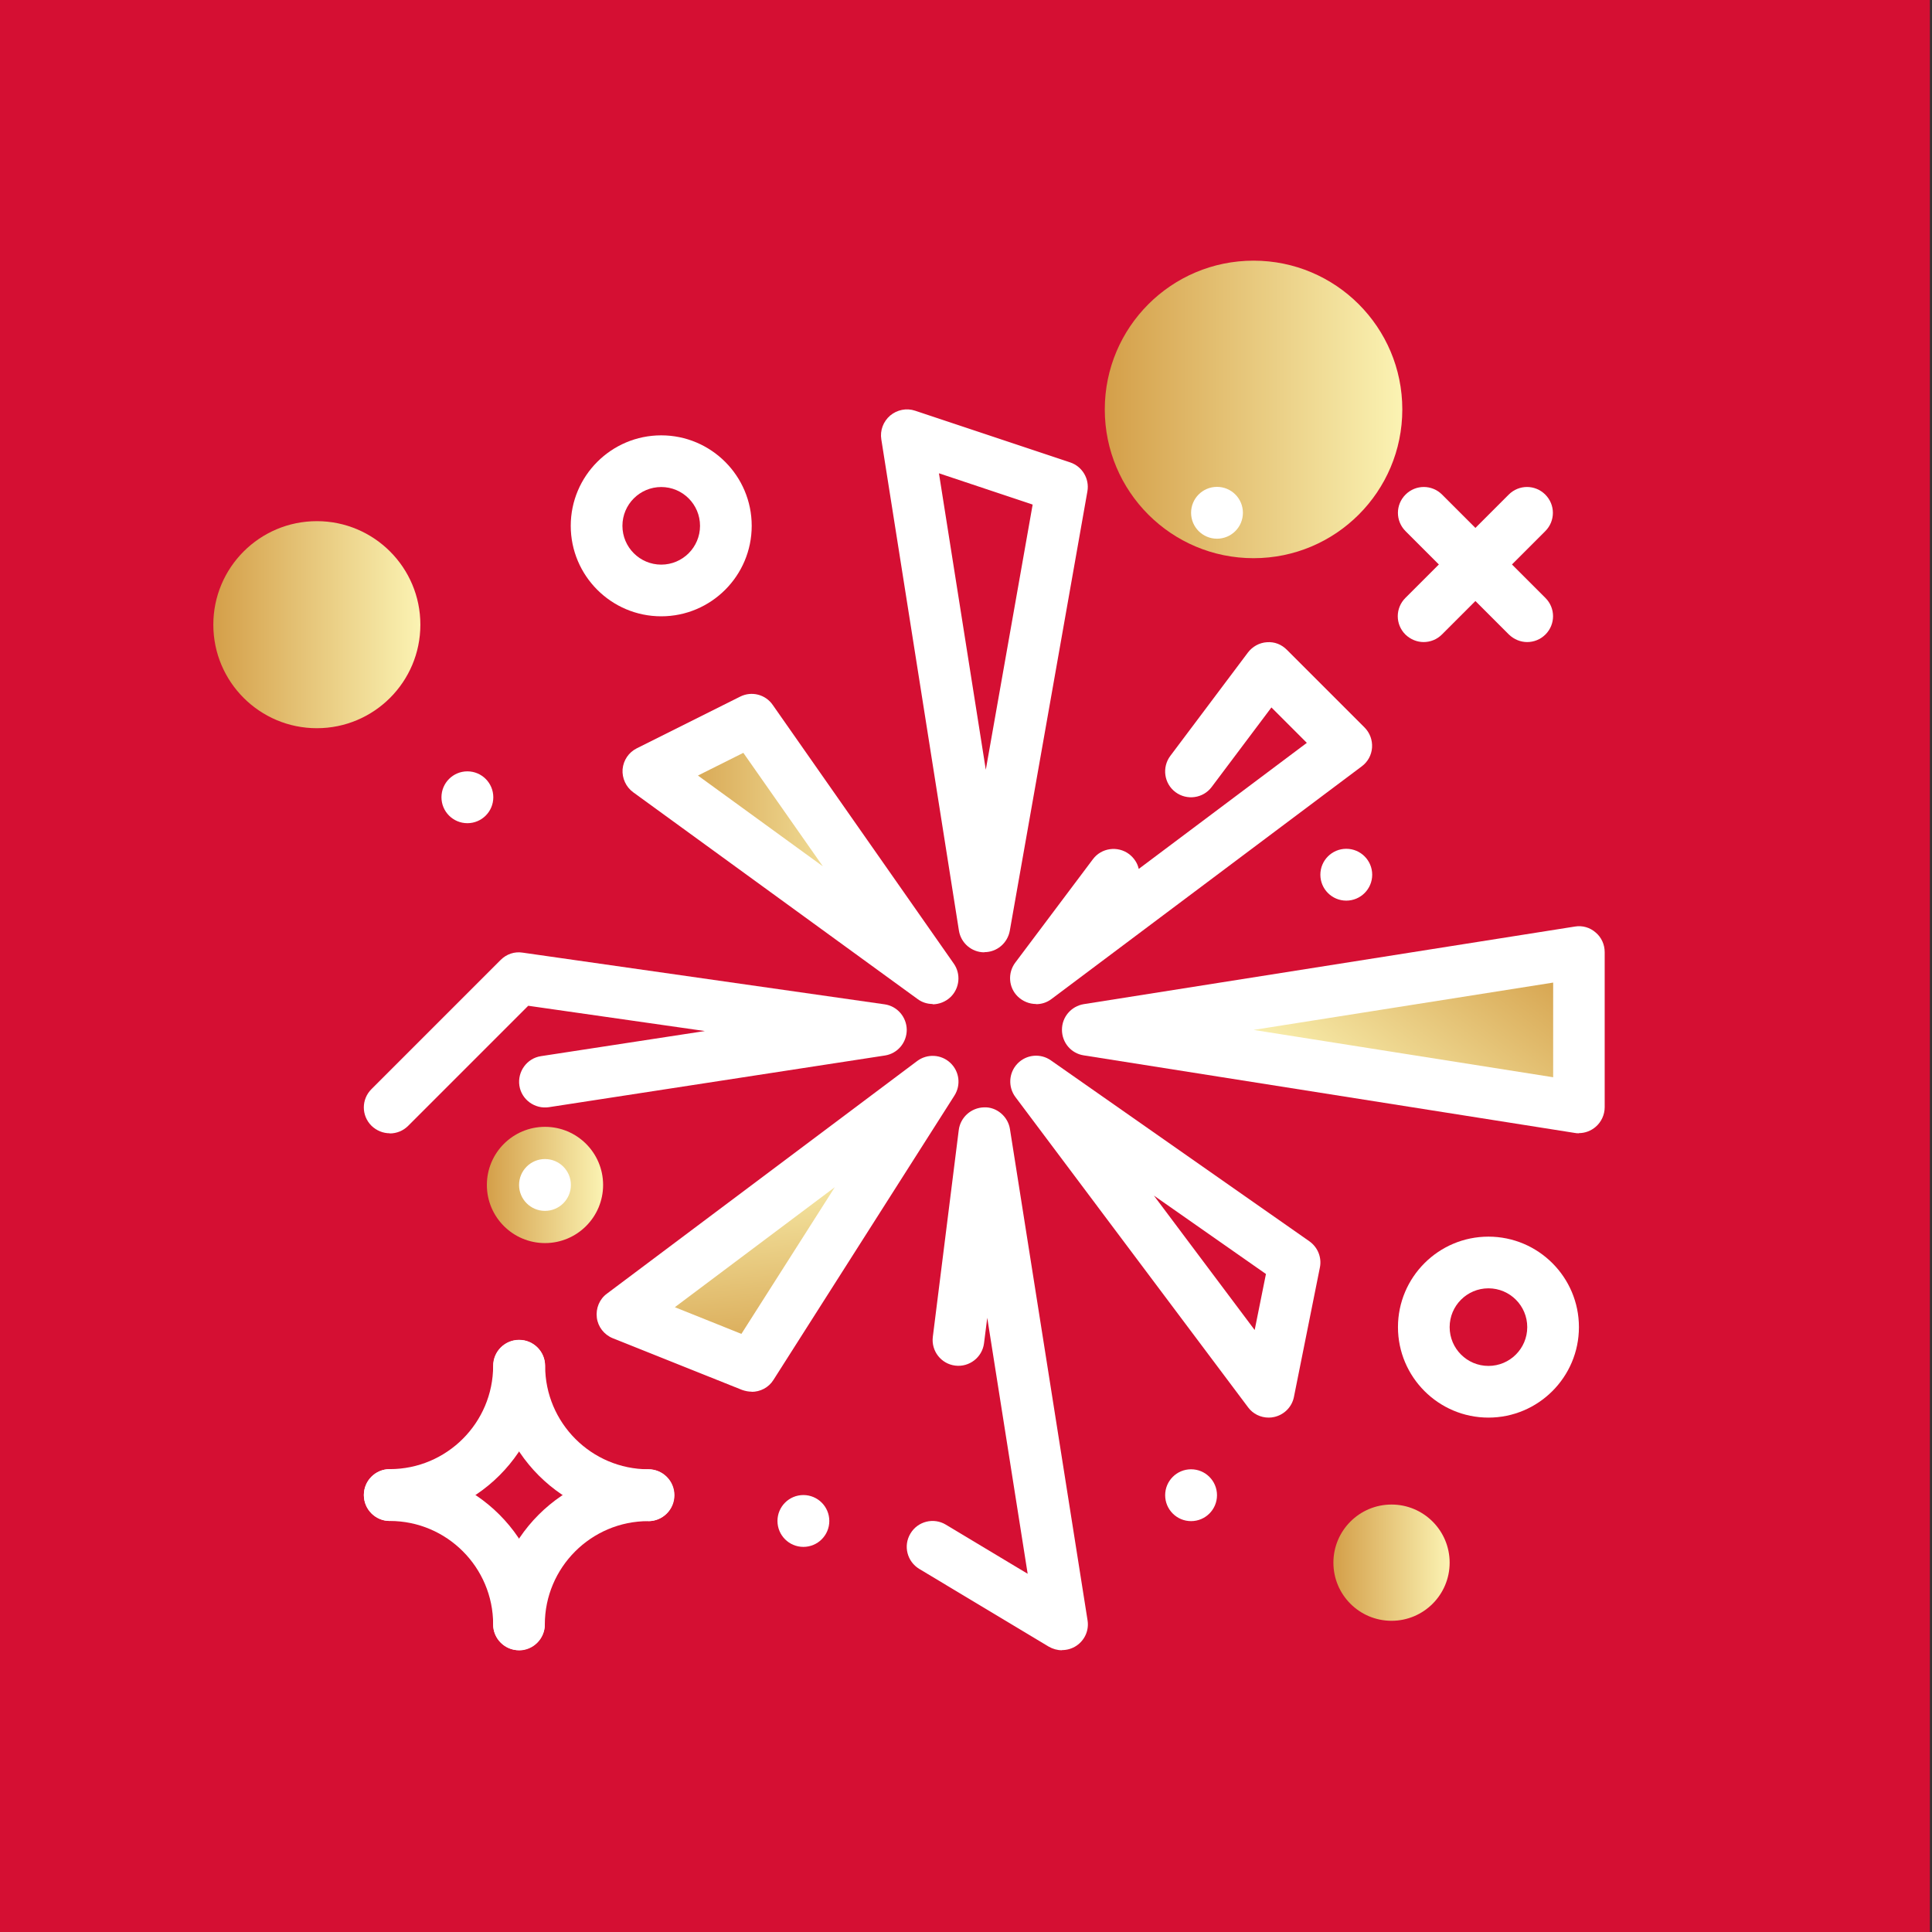 <?xml version="1.0" encoding="UTF-8"?>
<svg xmlns="http://www.w3.org/2000/svg" xmlns:xlink="http://www.w3.org/1999/xlink" id="Calque_22" data-name="Calque 22" viewBox="0 0 120 120">
  <rect x="0" y="0" width="120" height="120" fill="#333333" stroke="none"/>
  <defs>
    <style>
      .cls-1 {
        fill: #fff;
      }

      .cls-2 {
        fill: url(#Dégradé_sans_nom_7);
      }

      .cls-3 {
        fill: #d50f33;
        stroke: #d50f33;
        stroke-miterlimit: 10;
        stroke-width: 1.48px;
      }

      .cls-4 {
        fill: url(#Dégradé_sans_nom_7-7);
      }

      .cls-5 {
        fill: url(#Dégradé_sans_nom_7-3);
      }

      .cls-6 {
        fill: url(#Dégradé_sans_nom_7-4);
      }

      .cls-7 {
        fill: url(#Dégradé_sans_nom_7-2);
      }

      .cls-8 {
        fill: url(#Dégradé_sans_nom_7-5);
      }

      .cls-9 {
        fill: url(#Dégradé_sans_nom_7-6);
      }
    </style>
    <linearGradient id="Dégradé_sans_nom_7" data-name="Dégradé sans nom 7" x1="13.25" y1="38.8" x2="26.12" y2="38.8" gradientUnits="userSpaceOnUse">
      <stop offset="0" stop-color="#d49f49"></stop>
      <stop offset="1" stop-color="#fbf3b3"></stop>
    </linearGradient>
    <linearGradient id="Dégradé_sans_nom_7-2" data-name="Dégradé sans nom 7" x1="82.82" y1="97.06" x2="90.04" y2="97.06" xlink:href="#Dégradé_sans_nom_7"></linearGradient>
    <linearGradient id="Dégradé_sans_nom_7-3" data-name="Dégradé sans nom 7" x1="30.23" y1="73.6" x2="37.46" y2="73.6" xlink:href="#Dégradé_sans_nom_7"></linearGradient>
    <linearGradient id="Dégradé_sans_nom_7-4" data-name="Dégradé sans nom 7" x1="68.62" y1="25.43" x2="87.09" y2="25.43" xlink:href="#Dégradé_sans_nom_7"></linearGradient>
    <linearGradient id="Dégradé_sans_nom_7-5" data-name="Dégradé sans nom 7" x1="41.47" y1="51.12" x2="55.12" y2="51.12" xlink:href="#Dégradé_sans_nom_7"></linearGradient>
    <linearGradient id="Dégradé_sans_nom_7-6" data-name="Dégradé sans nom 7" x1="-379.1" y1="13.23" x2="-365.45" y2="13.23" gradientTransform="translate(-3.04 -290.54) rotate(-95.76)" xlink:href="#Dégradé_sans_nom_7"></linearGradient>
    <linearGradient id="Dégradé_sans_nom_7-7" data-name="Dégradé sans nom 7" x1="-74.13" y1="-441.18" x2="-58.11" y2="-441.18" gradientTransform="translate(-303.14 -150.65) rotate(127.16)" xlink:href="#Dégradé_sans_nom_7"></linearGradient>
  </defs>
  <rect class="cls-3" x="-.5" y=".37" width="119.63" height="119.63"></rect>
  <circle class="cls-2" cx="19.68" cy="38.8" r="6.43"></circle>
  <circle class="cls-7" cx="86.43" cy="97.06" r="3.61"></circle>
  <circle class="cls-5" cx="33.85" cy="73.6" r="3.61"></circle>
  <circle class="cls-6" cx="77.86" cy="25.43" r="9.24"></circle>
  <polygon class="cls-8" points="53.98 56.66 46.37 43.98 41.47 48.52 55.12 58.26 53.98 56.66"></polygon>
  <polygon class="cls-9" points="52.41 72.32 40.56 81.16 45.57 85.58 53.89 71.02 52.41 72.32"></polygon>
  <polygon class="cls-4" points="79.59 65.12 97.07 67.02 96.29 59.1 76.17 63.97 79.59 65.12"></polygon>
  <g>
    <path class="cls-1" d="m61.14,59.15h-.01c-.78,0-1.45-.58-1.57-1.35l-4.82-30.51c-.09-.55.12-1.11.55-1.48.43-.36,1.02-.48,1.55-.3l9.63,3.21c.75.25,1.21,1.02,1.07,1.8l-4.82,27.29c-.14.77-.8,1.33-1.58,1.33Zm-2.82-29.75l2.91,18.41,2.91-16.47-5.81-1.94Z"></path>
    <path class="cls-1" d="m57.93,62.36c-.33,0-.66-.1-.94-.31l-17.66-12.84c-.45-.33-.7-.87-.66-1.43.05-.56.38-1.05.88-1.3l6.42-3.21c.71-.36,1.58-.14,2.03.52l11.24,16.06c.45.64.37,1.52-.19,2.07-.31.3-.72.46-1.13.46Zm-14.58-14.19l7.76,5.64-4.94-7.05-2.82,1.41Z"></path>
    <path class="cls-1" d="m24.21,70.39c-.41,0-.82-.16-1.14-.47-.63-.63-.63-1.64,0-2.27l8.03-8.03c.36-.36.86-.53,1.36-.45l22.48,3.21c.79.11,1.37.79,1.38,1.58,0,.8-.57,1.48-1.36,1.6l-20.87,3.21c-.87.13-1.7-.47-1.83-1.34s.47-1.7,1.34-1.83l10.18-1.56-10.97-1.57-7.46,7.46c-.31.31-.72.47-1.14.47Z"></path>
    <path class="cls-1" d="m46.69,86.44c-.2,0-.4-.04-.6-.11l-8.03-3.21c-.54-.22-.92-.71-.99-1.28s.16-1.15.63-1.49l19.27-14.45c.62-.46,1.48-.42,2.05.11.57.53.68,1.38.26,2.04l-11.24,17.66c-.3.48-.82.74-1.36.74Zm-4.78-5.25l4.14,1.66,5.8-9.11-9.93,7.45Z"></path>
    <path class="cls-1" d="m65.96,102.5c-.29,0-.57-.08-.83-.23l-8.03-4.82c-.76-.46-1.01-1.44-.55-2.2.45-.76,1.44-1.01,2.2-.55l5.08,3.05-2.51-15.9-.2,1.58c-.11.88-.92,1.5-1.79,1.39-.88-.11-1.5-.91-1.39-1.79l1.61-12.84c.1-.79.77-1.39,1.57-1.41.77-.04,1.49.56,1.61,1.35l4.82,30.51c.1.62-.17,1.23-.69,1.58-.27.18-.58.27-.9.27Z"></path>
    <path class="cls-1" d="m78.8,88.05c-.5,0-.98-.23-1.28-.64l-14.45-19.27c-.47-.63-.42-1.51.13-2.08.55-.57,1.43-.65,2.07-.2l16.06,11.24c.52.37.78,1.01.65,1.63l-1.61,8.03c-.12.62-.6,1.11-1.22,1.25-.12.03-.24.04-.36.04Zm-7.13-13.79l6.26,8.35.7-3.48-6.96-4.87Z"></path>
    <path class="cls-1" d="m98.07,70.39c-.08,0-.17,0-.25-.02l-30.51-4.82c-.78-.12-1.35-.79-1.35-1.59s.58-1.46,1.35-1.59l30.51-4.82c.47-.08.94.06,1.29.37.36.3.56.75.56,1.22v9.63c0,.47-.21.92-.56,1.22-.29.25-.66.39-1.04.39Zm-20.21-6.42l18.61,2.94v-5.88l-18.61,2.94Z"></path>
    <path class="cls-1" d="m64.35,62.36c-.41,0-.82-.16-1.14-.47-.57-.56-.63-1.46-.15-2.1l4.82-6.42c.53-.71,1.54-.85,2.25-.32.31.24.52.56.6.92l10.44-7.83-2.2-2.2-3.71,4.94c-.53.71-1.54.85-2.25.32-.71-.53-.85-1.54-.32-2.25l4.82-6.42c.28-.37.71-.61,1.17-.64.49-.04.92.14,1.25.47l4.82,4.82c.33.33.5.78.47,1.25-.03.46-.26.89-.64,1.17l-19.27,14.45c-.29.22-.62.32-.96.32Z"></path>
    <path class="cls-1" d="m41.07,38.28c-3.1,0-5.62-2.52-5.62-5.62s2.52-5.62,5.62-5.62,5.62,2.52,5.62,5.62-2.52,5.62-5.62,5.62Zm0-8.03c-1.33,0-2.41,1.08-2.41,2.41s1.08,2.41,2.41,2.41,2.41-1.08,2.41-2.41-1.08-2.41-2.41-2.41Z"></path>
    <path class="cls-1" d="m92.45,88.05c-3.1,0-5.62-2.52-5.62-5.62s2.52-5.62,5.62-5.62,5.62,2.52,5.62,5.62-2.52,5.62-5.62,5.62Zm0-8.03c-1.33,0-2.41,1.08-2.41,2.41s1.08,2.41,2.41,2.41,2.41-1.08,2.41-2.41-1.08-2.41-2.41-2.41Z"></path>
    <g>
      <path class="cls-1" d="m94.86,39.88c-.41,0-.82-.16-1.14-.47l-6.42-6.42c-.63-.63-.63-1.64,0-2.27.63-.63,1.64-.63,2.27,0l6.42,6.42c.63.63.63,1.64,0,2.27-.31.31-.72.47-1.14.47Z"></path>
      <path class="cls-1" d="m88.43,39.88c-.41,0-.82-.16-1.14-.47-.63-.63-.63-1.64,0-2.27l6.42-6.42c.63-.63,1.64-.63,2.27,0,.63.63.63,1.64,0,2.27l-6.42,6.42c-.31.31-.72.47-1.14.47Z"></path>
    </g>
    <g>
      <path class="cls-1" d="m24.21,94.47c-.89,0-1.61-.72-1.61-1.61s.72-1.61,1.61-1.61c3.54,0,6.42-2.88,6.42-6.42,0-.89.72-1.61,1.61-1.61s1.61.72,1.61,1.61c0,5.31-4.32,9.63-9.63,9.63Z"></path>
      <path class="cls-1" d="m32.24,102.5c-.89,0-1.61-.72-1.61-1.61,0-3.54-2.88-6.42-6.42-6.42-.89,0-1.61-.72-1.61-1.61s.72-1.61,1.61-1.61c5.31,0,9.63,4.32,9.63,9.63,0,.89-.72,1.61-1.61,1.61Z"></path>
      <path class="cls-1" d="m32.24,102.5c-.89,0-1.61-.72-1.61-1.61,0-5.31,4.32-9.63,9.63-9.63.89,0,1.61.72,1.61,1.61s-.72,1.61-1.61,1.61c-3.54,0-6.42,2.88-6.42,6.42,0,.89-.72,1.61-1.61,1.61Z"></path>
      <path class="cls-1" d="m40.27,94.47c-5.31,0-9.63-4.32-9.63-9.63,0-.89.72-1.61,1.61-1.61s1.61.72,1.61,1.61c0,3.54,2.88,6.42,6.42,6.42.89,0,1.61.72,1.61,1.61s-.72,1.61-1.61,1.61Z"></path>
    </g>
    <circle class="cls-1" cx="73.98" cy="92.87" r="1.61"></circle>
    <circle class="cls-1" cx="29.03" cy="49.52" r="1.61"></circle>
    <circle class="cls-1" cx="83.62" cy="54.33" r="1.61"></circle>
    <circle class="cls-1" cx="75.59" cy="31.85" r="1.61"></circle>
    <circle class="cls-1" cx="49.9" cy="94.47" r="1.61"></circle>
    <circle class="cls-1" cx="33.85" cy="73.6" r="1.61"></circle>
  </g>
</svg>
